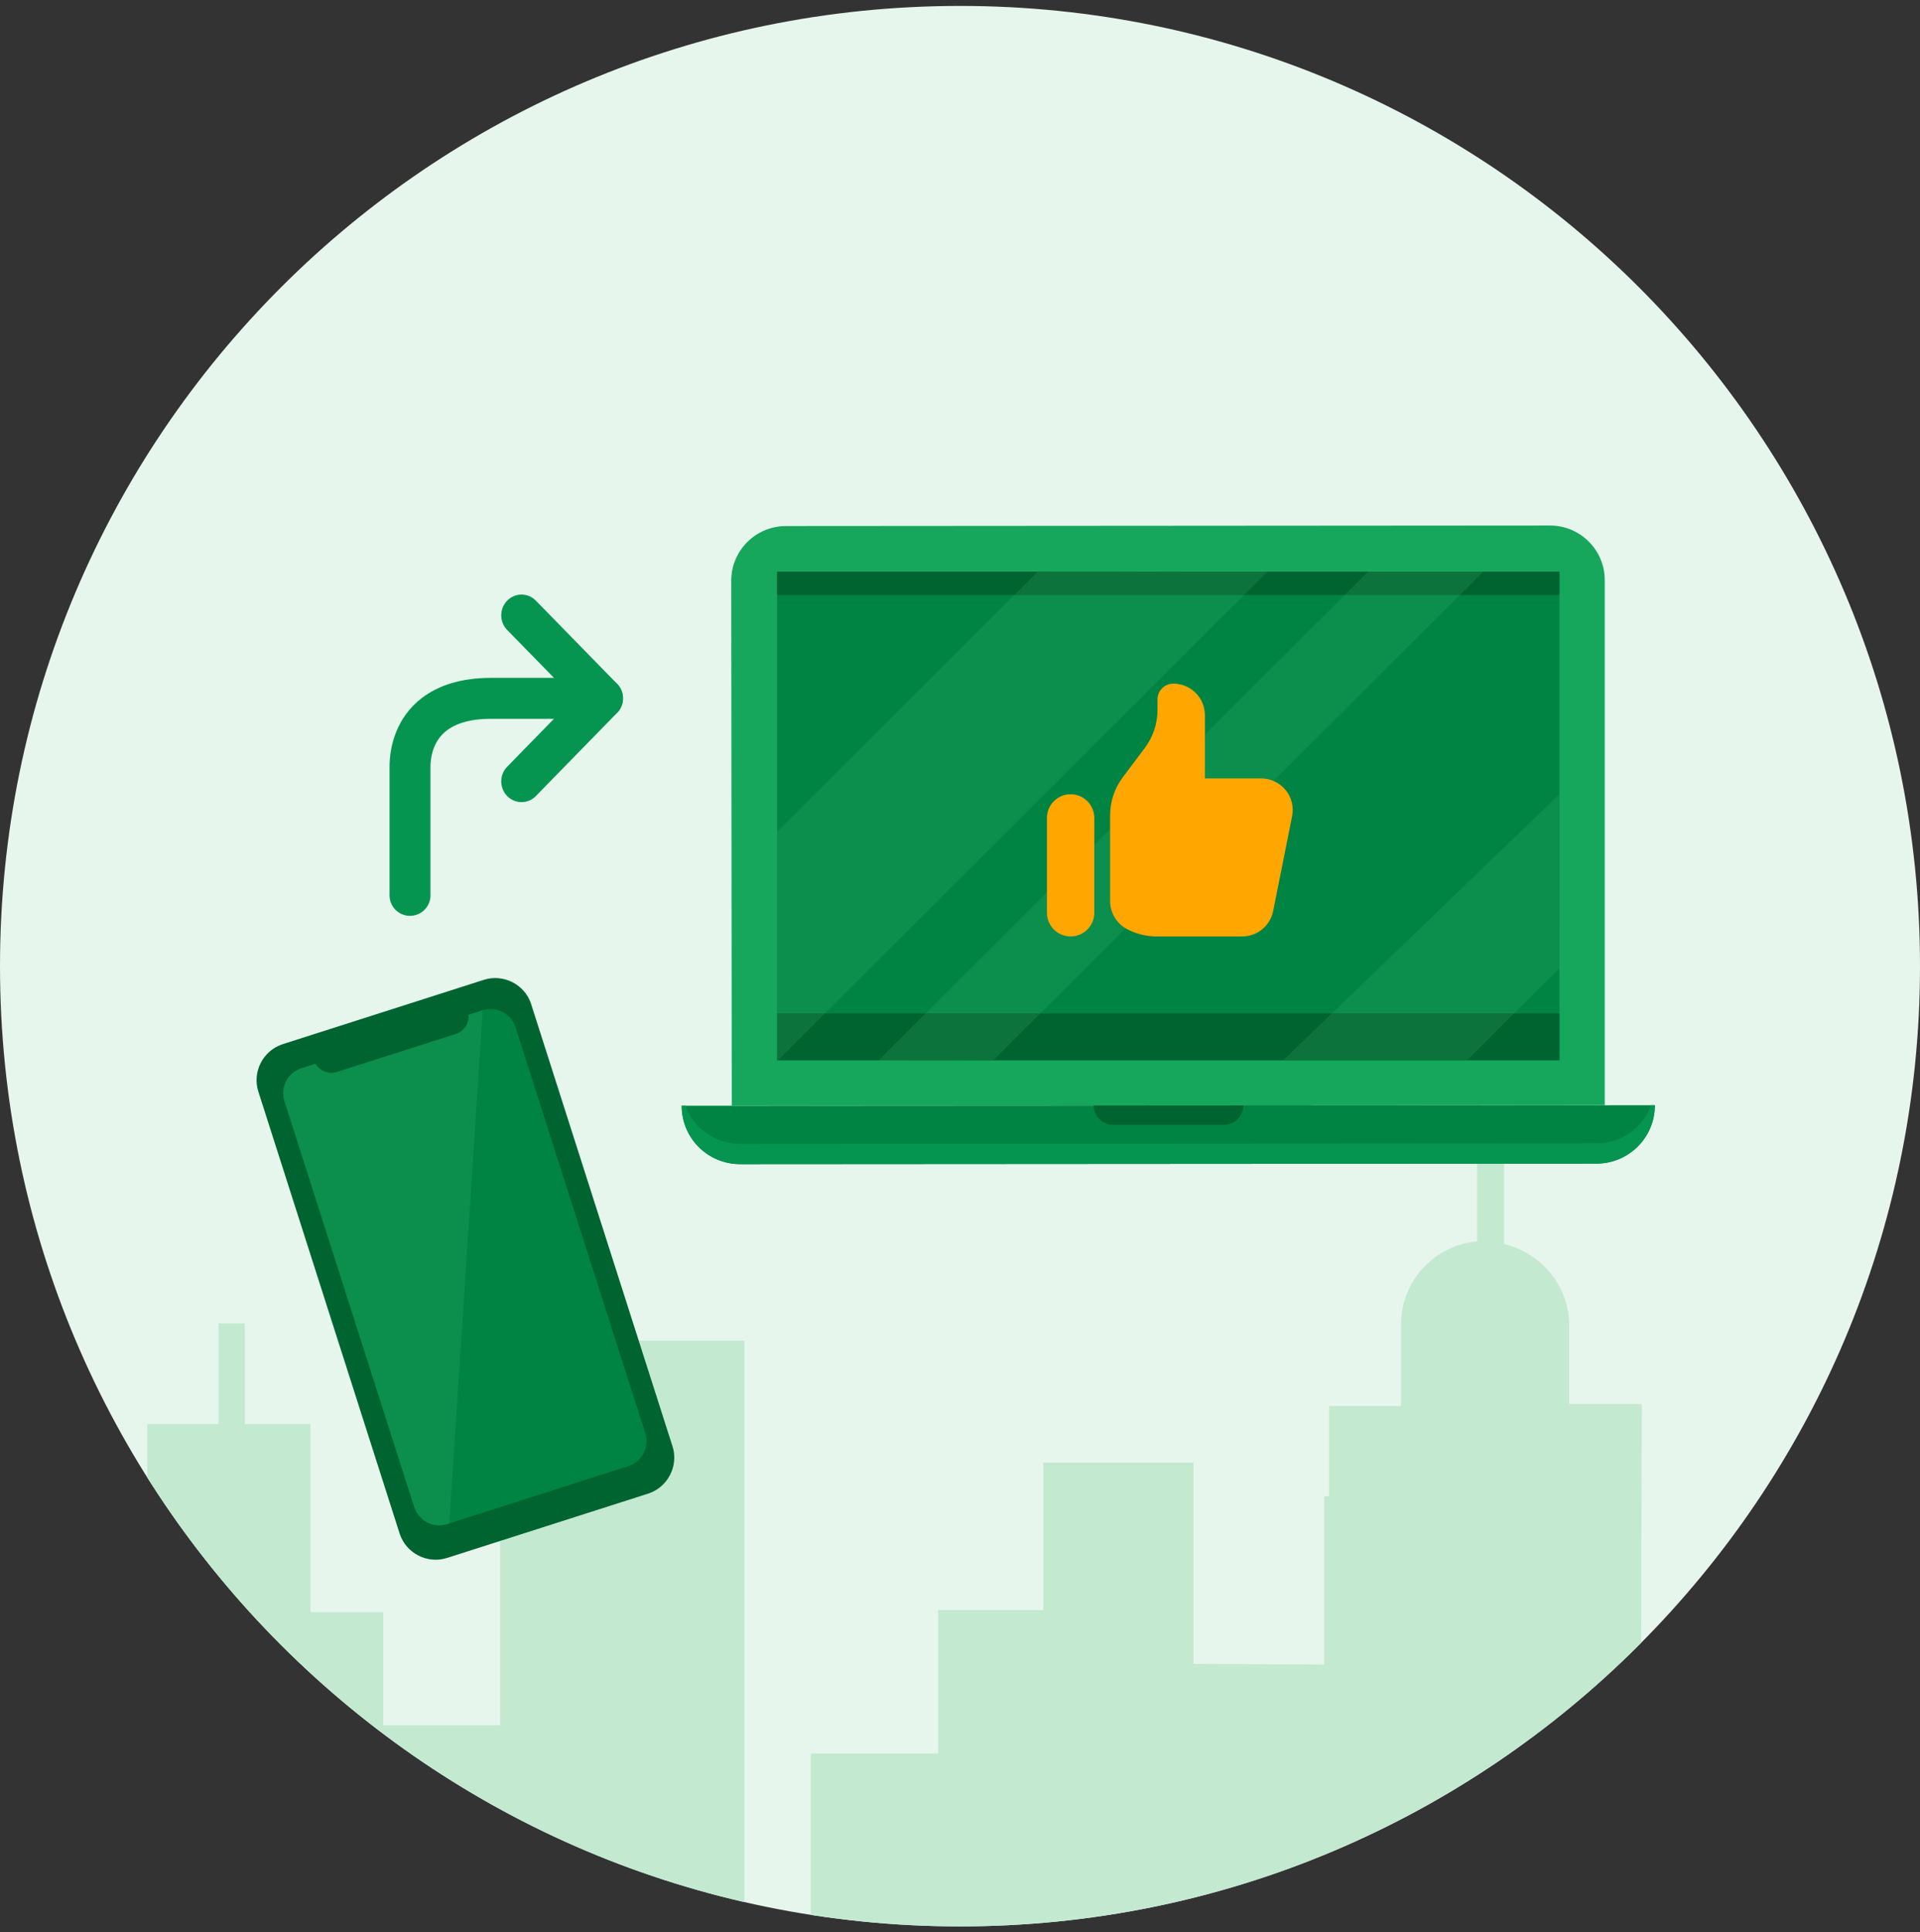 <svg width="162" height="163" viewBox="0 0 162 163" fill="none" xmlns="http://www.w3.org/2000/svg">
<rect x="0" y="0" width="162" height="163" fill="#333333" stroke="none"/>
<g clip-path="url(#clip0_10329_244618)">
<path d="M0 81.5C0 36.765 36.265 0.5 81 0.5C125.735 0.5 162 36.765 162 81.5C162 126.235 125.735 162.5 81 162.5C36.265 162.5 0 126.235 0 81.5Z" fill="#E6F6EC"/>
<path d="M138.529 118.435H132.399V111.807C132.399 108.493 130.064 105.703 126.911 104.947V96.633H124.634V104.714C121.014 105.063 118.212 108.028 118.212 111.749V118.609H112.141V126.225H111.732V140.411L100.698 140.353V123.377H88.029V135.818H79.155V147.911H68.413V179.887H104.084H111.732H156.452V139.597H138.471L138.529 118.435Z" fill="#C3E9D0"/>
<path d="M12.425 135.993V120.121H18.438V111.633H20.657V120.121H26.203V135.993H32.333V145.527H42.2V113.086H62.808V179.887H49.38H43.601H29.064H22.35H4.835V135.993H12.425Z" fill="#C3E9D0"/>
<path d="M134.682 98.156L62.462 98.201C59.719 98.201 57.516 96.006 57.516 93.275L139.628 93.23C139.628 95.961 137.425 98.156 134.682 98.156Z" fill="#008444"/>
<path d="M134.682 96.454L62.462 96.499C60.349 96.499 58.505 95.155 57.83 93.275H57.516C57.516 96.006 59.719 98.201 62.462 98.201L134.682 98.156C137.425 98.156 139.628 95.961 139.628 93.23H139.314C138.639 95.111 136.795 96.454 134.682 96.454Z" fill="#069550"/>
<path d="M103.249 94.887H93.94C93.041 94.887 92.276 94.17 92.276 93.23H104.913C104.913 94.17 104.148 94.887 103.249 94.887Z" fill="#006430"/>
<path d="M135.401 93.23L61.743 93.275L61.698 48.986C61.698 46.434 63.766 44.374 66.33 44.374L130.77 44.329C133.333 44.329 135.401 46.389 135.401 48.941V93.23Z" fill="#16A75C"/>
<path d="M131.579 48.224H65.565V89.468H131.579V48.224Z" fill="#008444"/>
<path d="M131.579 85.482H65.565V89.423H131.579V85.482Z" fill="#006430"/>
<path d="M131.579 48.224H65.565V50.195H131.579V48.224Z" fill="#006430"/>
<path opacity="0.16" d="M87.555 48.224L65.565 70.167V89.468H65.61L106.981 48.179L87.555 48.224Z" fill="#4DC27E"/>
<path opacity="0.16" d="M74.109 89.468L83.822 89.423L125.193 48.179H115.48L74.109 89.468Z" fill="#4DC27E"/>
<path opacity="0.16" d="M123.799 89.423L131.579 81.676L131.534 67.033L108.285 89.423H123.799Z" fill="#4DC27E"/>
<path d="M88.334 68.996C88.334 68.733 88.385 68.473 88.486 68.23C88.587 67.988 88.734 67.767 88.919 67.582C89.105 67.396 89.326 67.249 89.568 67.148C89.811 67.048 90.071 66.996 90.333 66.996C90.596 66.996 90.856 67.048 91.098 67.148C91.341 67.249 91.561 67.396 91.747 67.582C91.933 67.767 92.08 67.988 92.18 68.23C92.281 68.473 92.333 68.733 92.333 68.996V76.993C92.333 77.523 92.122 78.032 91.747 78.407C91.372 78.782 90.864 78.993 90.333 78.993C89.803 78.993 89.294 78.782 88.919 78.407C88.544 78.032 88.334 77.523 88.334 76.993V68.996ZM93.666 68.773V76.011C93.665 76.506 93.803 76.992 94.064 77.413C94.324 77.835 94.697 78.175 95.14 78.397L95.206 78.43C95.946 78.8 96.761 78.992 97.588 78.993H104.808C105.424 78.993 106.022 78.779 106.499 78.389C106.975 77.998 107.302 77.454 107.423 76.849L109.022 68.852C109.1 68.465 109.09 68.066 108.995 67.683C108.899 67.3 108.72 66.944 108.47 66.639C108.22 66.334 107.905 66.088 107.549 65.919C107.192 65.751 106.803 65.663 106.408 65.663H101.663V60.331C101.663 59.624 101.382 58.946 100.882 58.446C100.382 57.946 99.704 57.666 98.997 57.666C98.644 57.666 98.305 57.806 98.055 58.056C97.805 58.306 97.664 58.645 97.664 58.998V59.888C97.664 61.041 97.29 62.164 96.598 63.087L94.732 65.574C94.04 66.497 93.666 67.619 93.666 68.773Z" fill="#FFA600"/>
<g clip-path="url(#clip1_10329_244618)">
<path d="M54.68 125.996L37.721 131.418C36.052 131.952 34.25 131.023 33.717 129.355L21.798 92.081C21.265 90.412 22.194 88.61 23.862 88.077L40.821 82.654C42.489 82.121 44.291 83.049 44.825 84.718L56.743 121.992C57.273 123.662 56.344 125.464 54.68 125.996Z" fill="#006430"/>
<path d="M43.498 86.664L54.442 120.889C54.814 122.051 54.174 123.303 53.02 123.672L37.72 128.564C36.566 128.933 35.323 128.283 34.951 127.122L24.008 92.896C23.633 91.736 24.272 90.484 25.426 90.115L40.73 85.221C41.88 84.853 43.127 85.502 43.498 86.664Z" fill="#008444"/>
<path d="M40.73 85.221L37.907 128.5L37.719 128.56C36.565 128.929 35.322 128.279 34.95 127.118L24.008 92.896C23.633 91.736 24.272 90.484 25.426 90.115L40.73 85.221Z" fill="#0C8E4D"/>
<path d="M38.453 87.218L28.431 90.422C27.614 90.684 26.735 90.23 26.474 89.414L26.4 89.182C26.139 88.365 26.592 87.486 27.409 87.225L37.43 84.02C38.247 83.759 39.126 84.212 39.387 85.029L39.461 85.261C39.728 86.076 39.269 86.957 38.453 87.218Z" fill="#006430"/>
</g>
<g clip-path="url(#clip2_10329_244618)">
<g clip-path="url(#clip3_10329_244618)">
<path d="M34.594 75.528L34.594 64.727C34.594 63.238 35.08 61.453 36.636 60.257C37.688 59.448 39.228 58.907 41.437 58.907L50.846 58.907" stroke="#069550" stroke-width="3.454" stroke-linecap="round"/>
<path fill-rule="evenodd" clip-rule="evenodd" d="M52.056 57.67C52.724 58.353 52.724 59.46 52.057 60.143L45.214 67.15C44.546 67.833 43.463 67.834 42.794 67.151C42.126 66.468 42.125 65.36 42.793 64.677L48.428 58.907L42.793 53.141C42.126 52.457 42.126 51.35 42.794 50.667C43.462 49.984 44.546 49.984 45.214 50.667L52.056 57.67Z" fill="#069550"/>
</g>
</g>
</g>
<defs>
<clipPath id="clip0_10329_244618">
<path d="M0 81.5C0 36.765 36.265 0.5 81 0.5C125.735 0.5 162 36.765 162 81.5C162 126.235 125.735 162.5 81 162.5C36.265 162.5 0 126.235 0 81.5Z" fill="white"/>
</clipPath>
<clipPath id="clip1_10329_244618">
<rect width="24.171" height="45.503" fill="white" transform="translate(20.828 89.047) rotate(-17.732)"/>
</clipPath>
<clipPath id="clip2_10329_244618">
<rect width="27.994" height="20.529" fill="white" transform="translate(52.985 50.154) rotate(90)"/>
</clipPath>
<clipPath id="clip3_10329_244618">
<rect width="27.994" height="20.529" fill="white" transform="translate(52.985 50.154) rotate(90)"/>
</clipPath>
</defs>
</svg>
